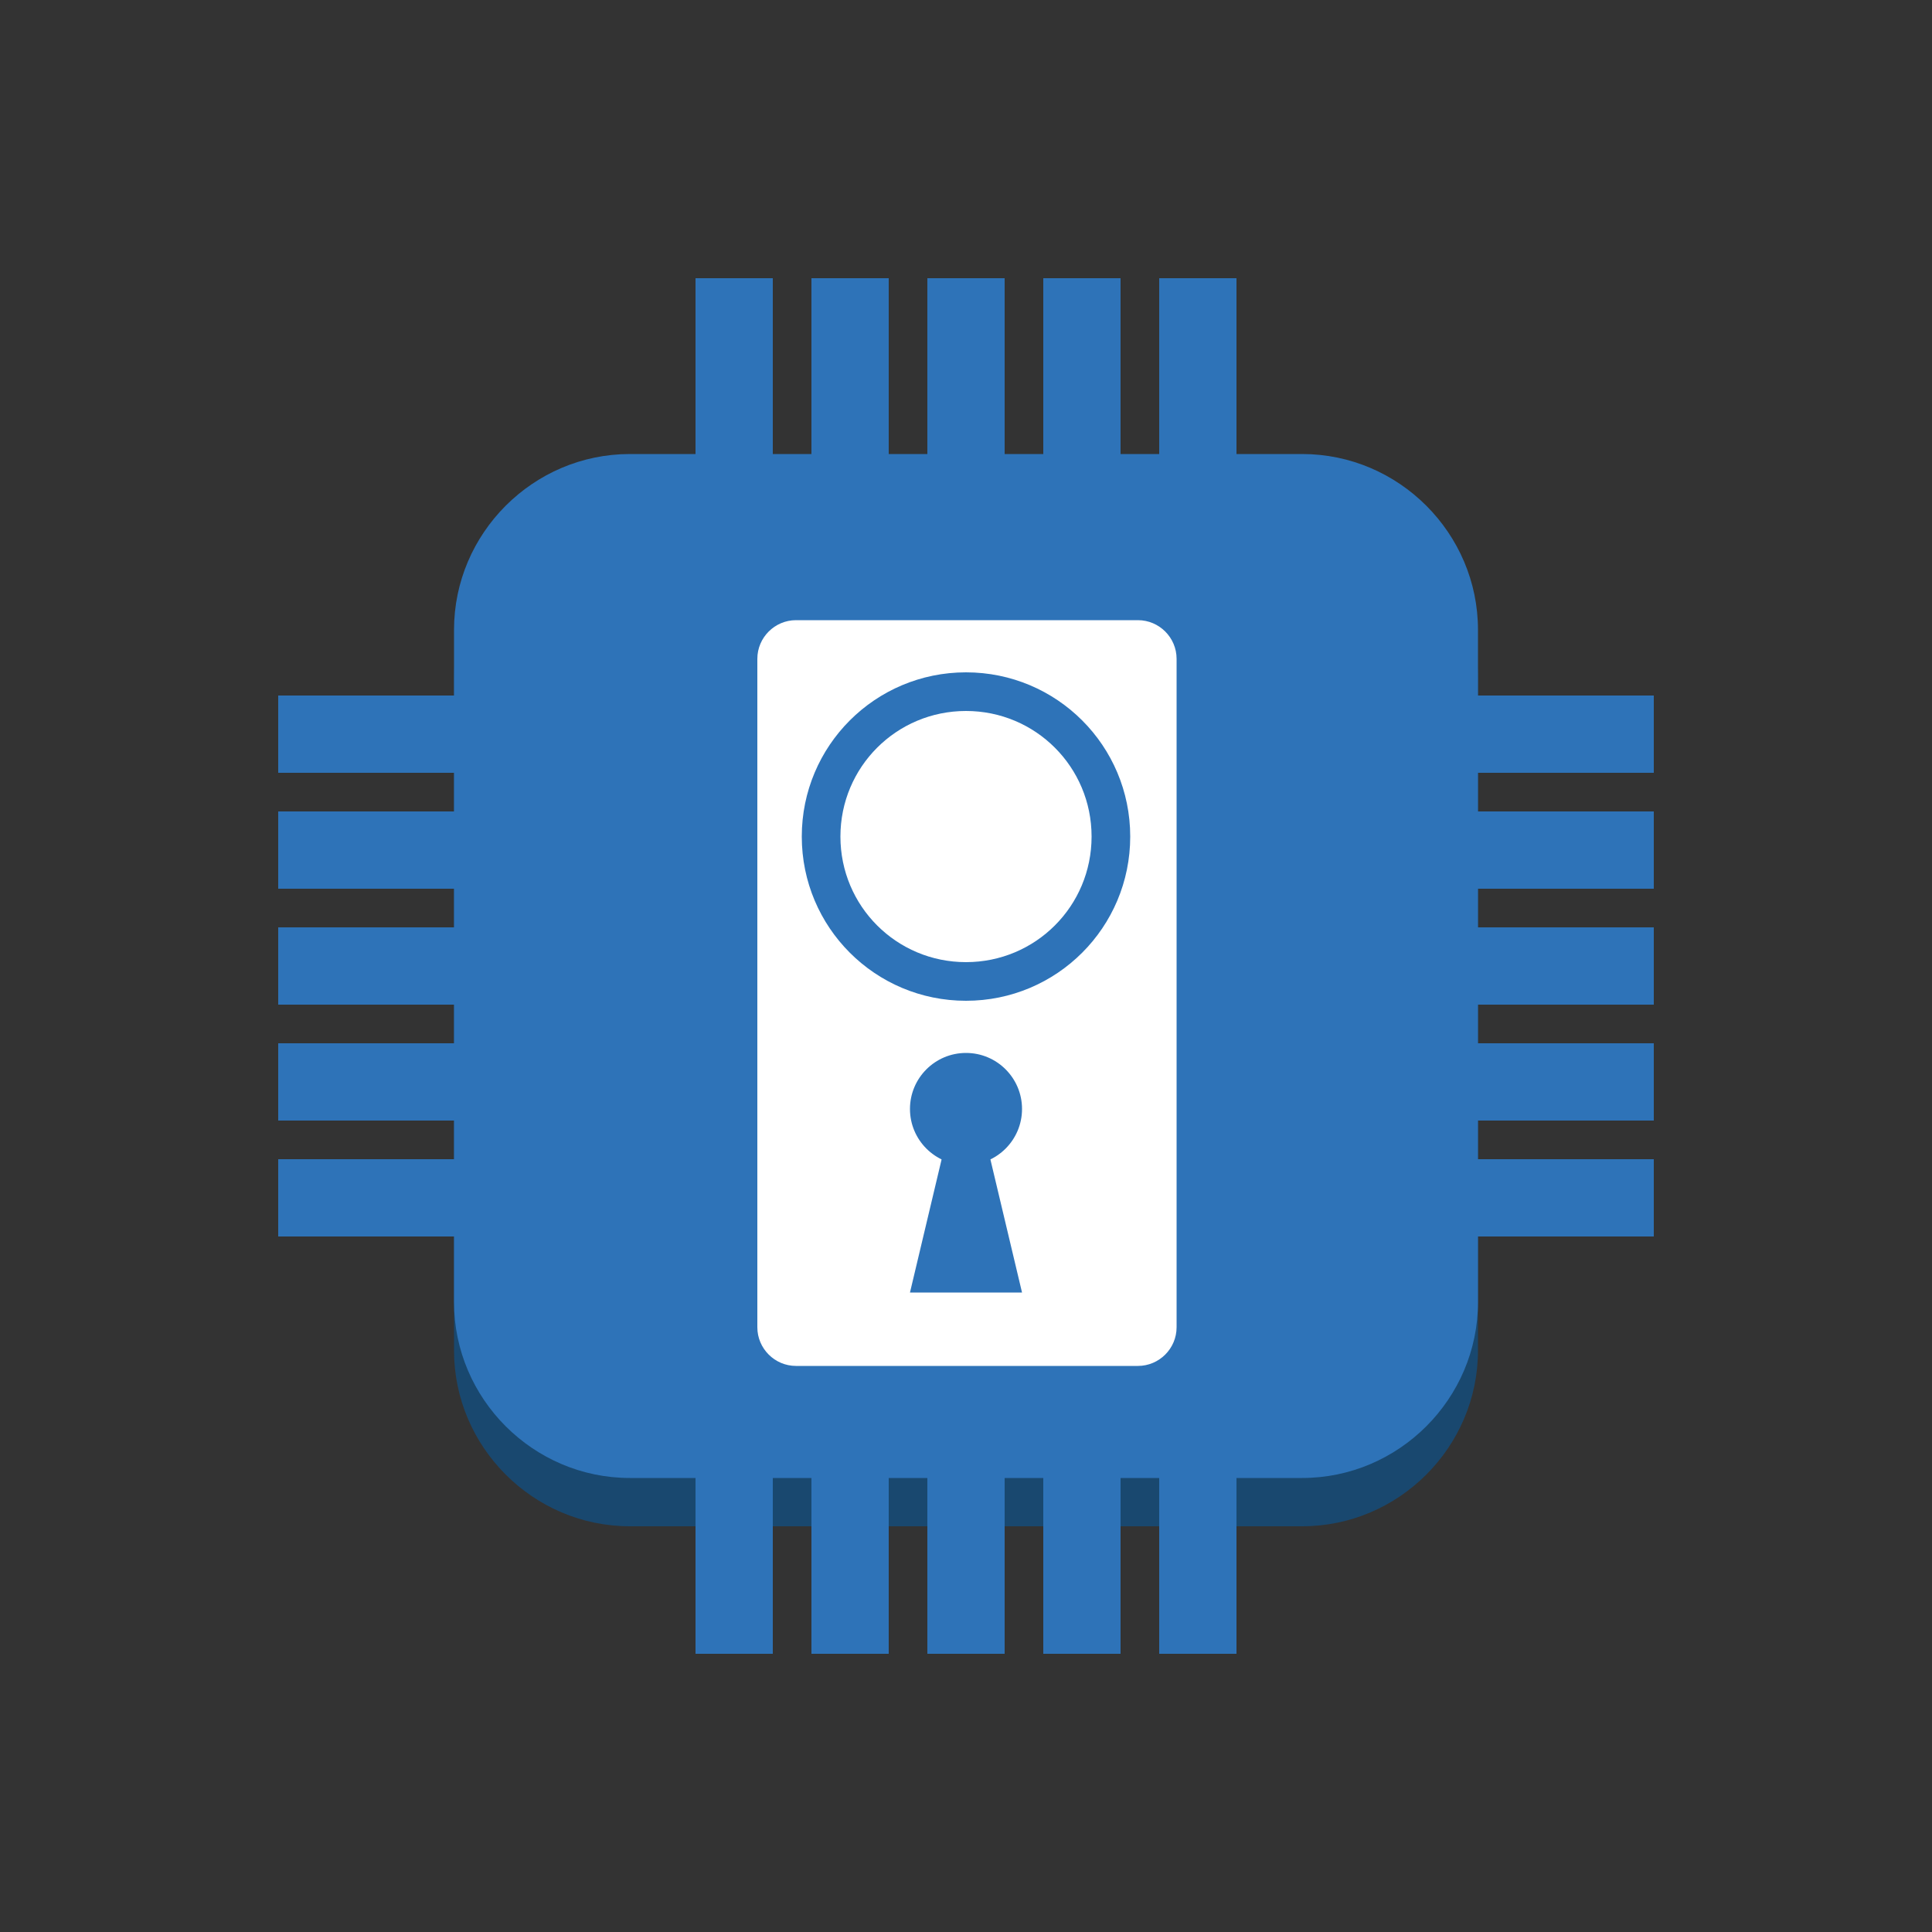 <?xml version="1.0" encoding="utf-8"?>
<!-- Generator: Adobe Illustrator 19.1.0, SVG Export Plug-In . SVG Version: 6.00 Build 0)  -->
<svg version="1.1" xmlns="http://www.w3.org/2000/svg" xmlns:xlink="http://www.w3.org/1999/xlink" x="0px" y="0px" width="100px"
	 height="100px" 
	 viewBox="250 1609 100 100" style="enable-background:new 250 1609 100 100;" xml:space="preserve">
<rect x="250" y="1609" width="100" height="100" fill="#333333" stroke="none"/>
<style type="text/css">
	.st0{fill:#19486F;}
	.st1{fill:#2E73B8;}
	.st2{fill:#1F5B98;}
	.st3{fill:#99BCE3;}
	.st4{fill:#5294CF;}
	.st5{fill:#FFFFFF;}
	.st6{fill:none;}
	.st7{enable-background:new    ;}
</style>
<g id="Layer_1">
	<path class="st0" d="M317.4,1688h-34.8c-5,0-9.1-4.1-9.1-9.1v-34.8c0-5,4.1-9.1,9.1-9.1h34.8c5,0,9.1,4.1,9.1,9.1v34.8
		C326.5,1683.9,322.4,1688,317.4,1688z"/>
	<path class="st1" d="M317.4,1685.5h-34.8c-5,0-9.1-4.1-9.1-9.1v-34.8c0-5,4.1-9.1,9.1-9.1h34.8c5,0,9.1,4.1,9.1,9.1v34.8
		C326.5,1681.4,322.4,1685.5,317.4,1685.5z"/>
	<rect x="310" y="1623.4" class="st1" width="4" height="13.7"/>
	<rect x="286" y="1623.4" class="st1" width="4" height="13.7"/>
	<rect x="304" y="1623.4" class="st1" width="4" height="13.7"/>
	<rect x="292" y="1623.4" class="st1" width="4" height="13.7"/>
	<rect x="298" y="1623.4" class="st1" width="4" height="13.7"/>
	<rect x="264.4" y="1669" class="st1" width="18.1" height="4"/>
	<rect x="264.4" y="1651" class="st1" width="18.1" height="4"/>
	<rect x="264.4" y="1663" class="st1" width="18.1" height="4"/>
	<rect x="264.4" y="1657" class="st1" width="18.1" height="4"/>
	<rect x="264.4" y="1645" class="st1" width="18.1" height="4"/>
	<rect x="286" y="1678.9" class="st1" width="4" height="15.7"/>
	<rect x="310" y="1678.9" class="st1" width="4" height="15.7"/>
	<rect x="292" y="1678.9" class="st1" width="4" height="15.7"/>
	<rect x="304" y="1678.9" class="st1" width="4" height="15.7"/>
	<rect x="298" y="1678.9" class="st1" width="4" height="15.7"/>
	<rect x="319.7" y="1663" class="st1" width="15.9" height="4"/>
	<rect x="319.7" y="1645" class="st1" width="15.9" height="4"/>
	<rect x="319.7" y="1657" class="st1" width="15.9" height="4"/>
	<rect x="319.7" y="1651" class="st1" width="15.9" height="4"/>
	<rect x="319.7" y="1669" class="st1" width="15.9" height="4"/>
	<path class="st5" d="M308.9,1679.7h-17.7c-1.1,0-2-0.9-2-2v-34.6c0-1.1,0.9-2,2-2h17.7c1.1,0,2,0.9,2,2v34.6
		C310.9,1678.8,310,1679.7,308.9,1679.7z"/>
	<g>
		<circle class="st5" cx="300" cy="1652.3" r="7.5"/>
		<path class="st1" d="M300,1660.8c-4.7,0-8.5-3.8-8.5-8.5s3.8-8.5,8.5-8.5s8.5,3.8,8.5,8.5S304.7,1660.8,300,1660.8z M300,1645.8
			c-3.6,0-6.5,2.9-6.5,6.5s2.9,6.5,6.5,6.5s6.5-2.9,6.5-6.5S303.6,1645.8,300,1645.8z"/>
	</g>
	<g>
		<circle class="st1" cx="300" cy="1666.4" r="2.9"/>
		<polygon class="st1" points="302.9,1675.9 297.1,1675.9 299.5,1665.8 300.5,1665.8 		"/>
	</g>
</g>
<g id="Layer_2">
</g>
</svg>
